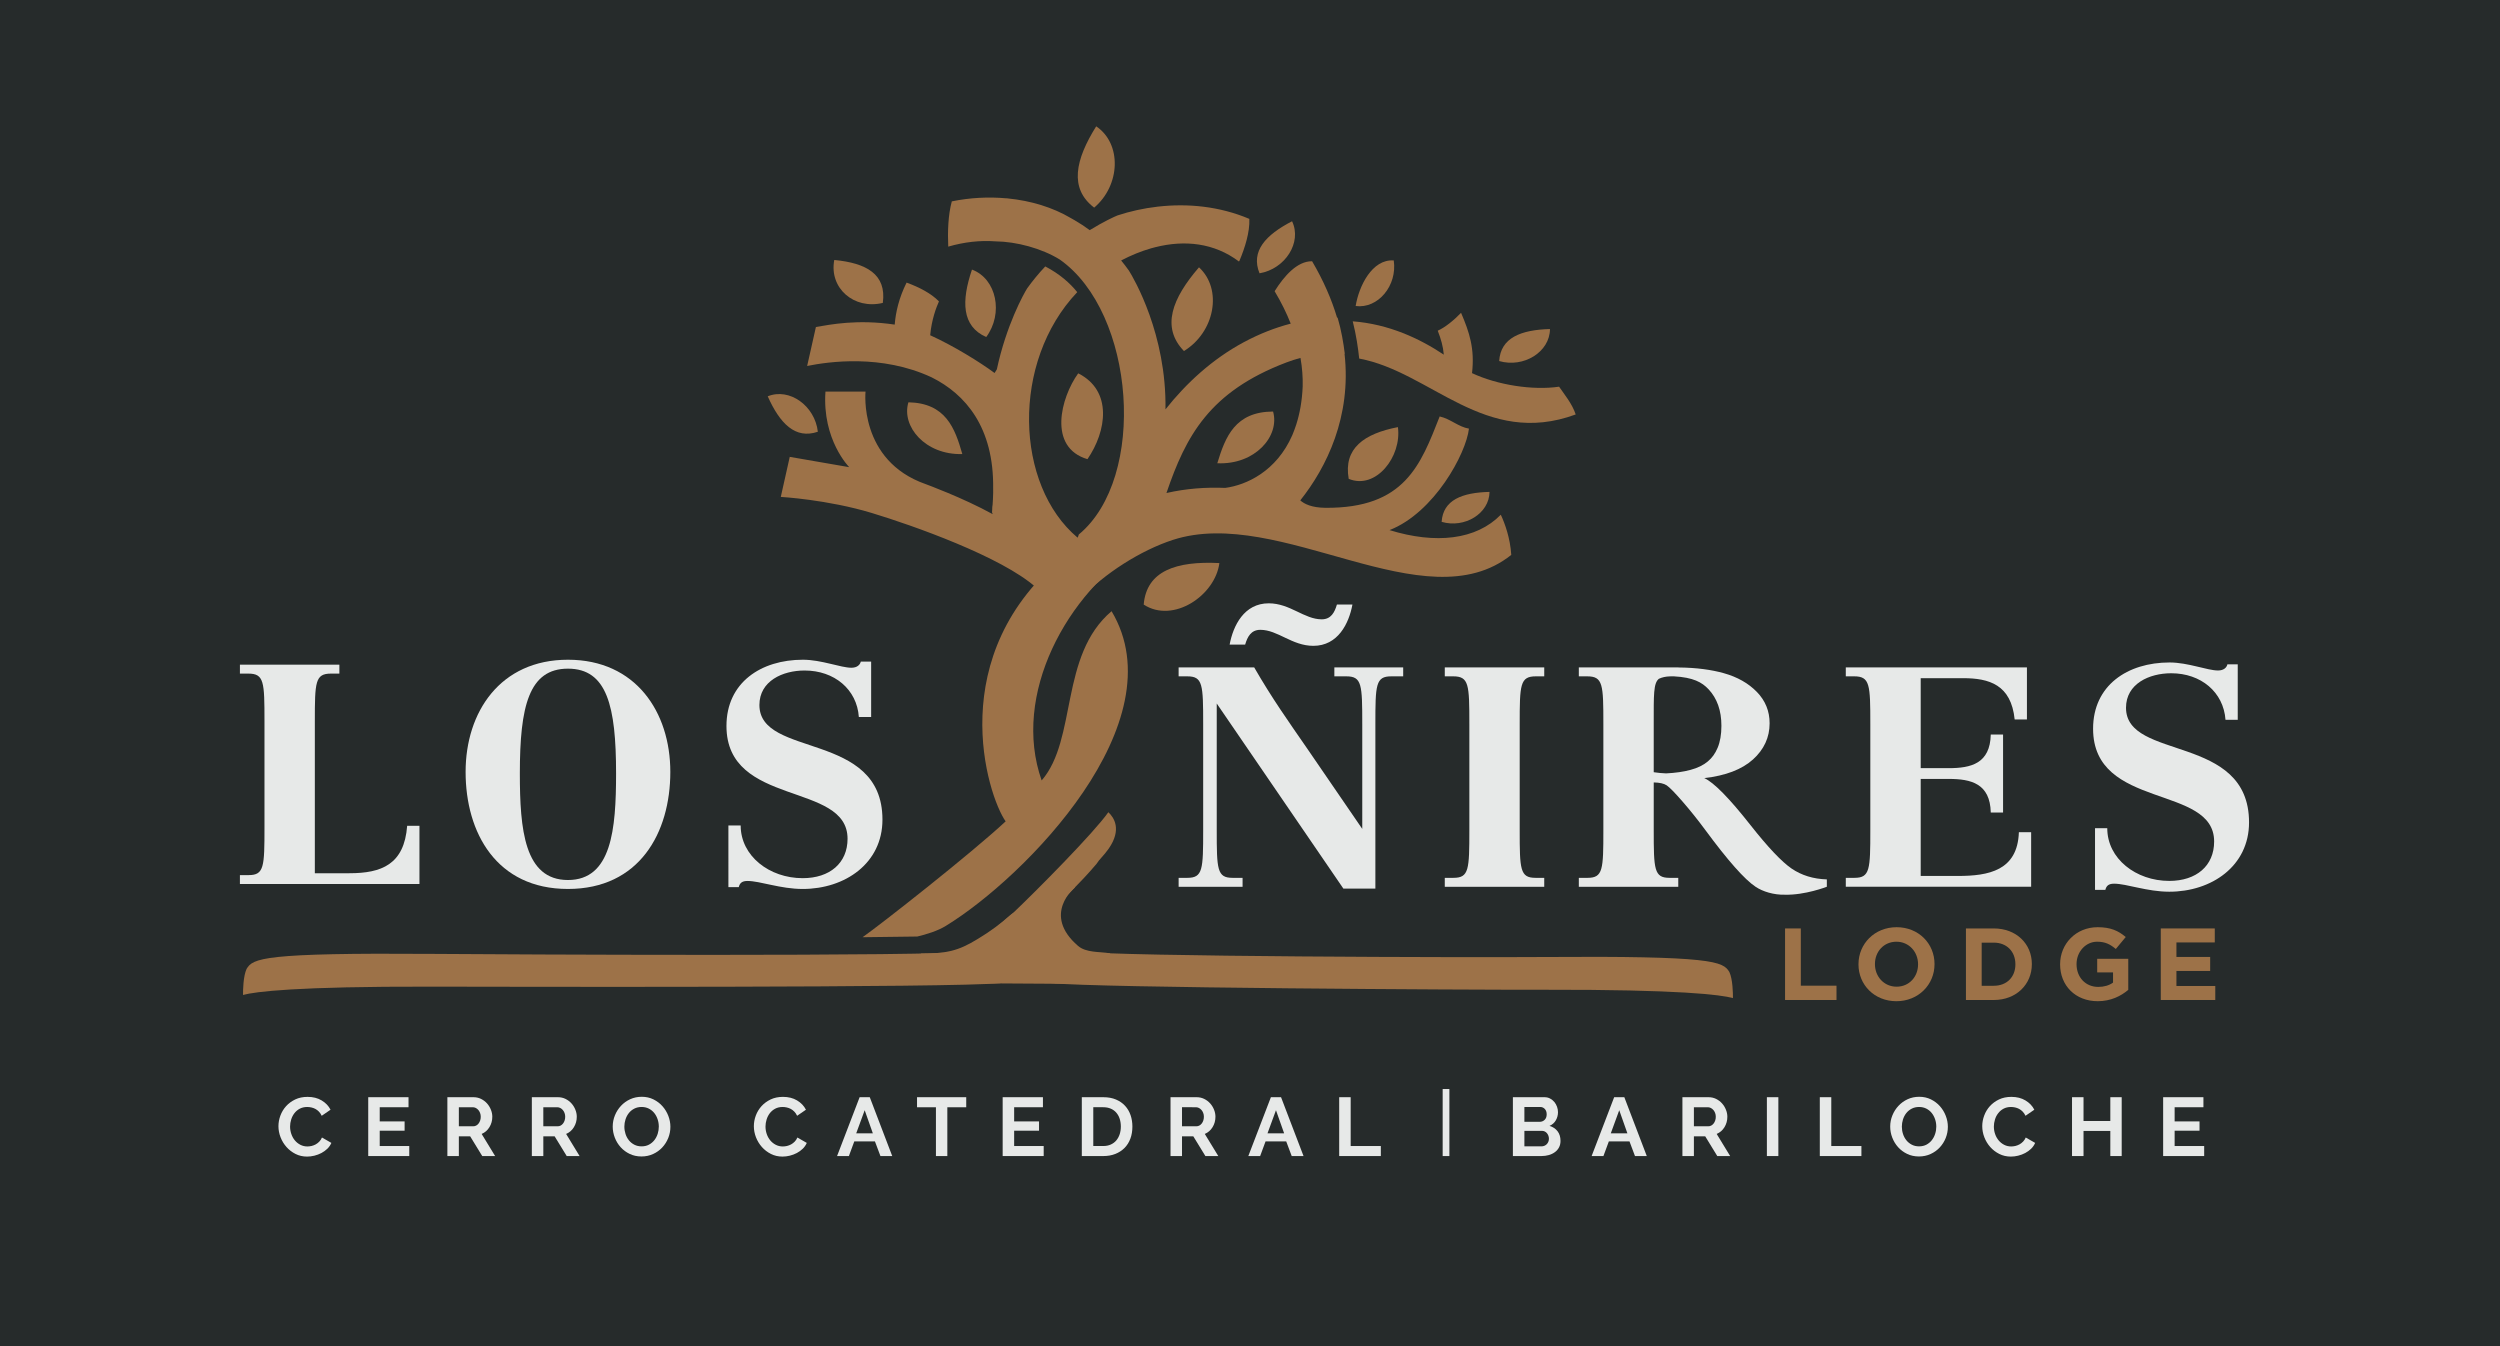 <?xml version="1.0" encoding="utf-8"?>
<!-- Generator: Adobe Illustrator 16.0.0, SVG Export Plug-In . SVG Version: 6.00 Build 0)  -->
<!DOCTYPE svg PUBLIC "-//W3C//DTD SVG 1.1//EN" "http://www.w3.org/Graphics/SVG/1.1/DTD/svg11.dtd">
<svg version="1.1" id="Layer_1" xmlns="http://www.w3.org/2000/svg" xmlns:xlink="http://www.w3.org/1999/xlink" x="0px" y="0px"
	 width="364px" height="196px" viewBox="0 0 364 196" enable-background="new 0 0 364 196" xml:space="preserve">
<rect fill="#262B2B" width="364" height="196"/>
<path fill="#9D7248" d="M181.135,143.763c0.05,0.069,0.08,0.131,0.105,0.175C181.203,143.891,181.169,143.842,181.135,143.763z"/>
<path fill="#9D7248" d="M181.162,143.938c0.016,0.025,0.033,0.063,0.051,0.079C181.193,143.999,181.178,143.972,181.162,143.938z"/>
<path fill="#9D7248" d="M156.502,129.217c0,0-4.871,3.91,0.465,8.51c1.162,1.003,3.172,0.833,4.518,1.052
	c1.684,0.274-9.677,2.114-9.677,2.114l-3.948-8.042l6.308-5.878L156.502,129.217z"/>
<g>
	<path fill="#E7E9E8" d="M175.182,105.427c0-5.742-0.049-6.951-2.303-6.951h-1.271v-1.302h11.003
		c2.637,4.576,4.984,7.853,7.766,11.888l7.993,11.662h-0.025v-15.297c0-5.742-0.05-6.951-2.31-6.951h-1.753v-1.302h10.022v1.302
		h-1.743c-2.259,0-2.306,1.209-2.306,6.951v23.958h-4.656l-18.538-27.096h0.096v18.57c0,5.741,0.046,6.954,2.305,6.954h1.457v1.302
		h-9.311v-1.302h1.271c2.254,0,2.303-1.213,2.303-6.954V105.427z M196.915,88.021c-0.517,2.783-2.117,6.013-5.695,6.013
		c-3.104,0-5.174-2.332-7.714-2.332c-1.364,0-1.883,1.031-2.212,2.152h-2.26c0.519-2.781,2.117-6.011,5.696-6.011
		c3.104,0,5.171,2.332,7.71,2.332c1.366,0,1.888-1.031,2.214-2.154H196.915z"/>
	<path fill="#E7E9E8" d="M210.361,127.813h1.268c2.258,0,2.309-1.213,2.309-6.954v-15.433c0-5.742-0.051-6.951-2.354-6.951h-1.223
		v-1.302h14.481v1.302h-1.22c-2.307,0-2.354,1.209-2.354,6.951v15.433c0,5.741,0.047,6.954,2.302,6.954h1.271v1.302h-14.481V127.813
		z"/>
	<path fill="#E7E9E8" d="M268.747,127.813h1.269c2.251,0,2.303-1.213,2.303-6.954v-15.433c0-5.742-0.052-6.951-2.353-6.951h-1.219
		v-1.302h26.374v7.582h-1.785c-0.519-5.071-3.715-6.013-7.522-6.013h-6.16v13.102h4.091c3.243,0,6.018-0.677,6.11-4.891h1.791
		v11.349h-1.791c-0.093-4.216-2.867-4.89-6.11-4.89h-4.091v14.128h5.409c4.462,0,8.697-0.761,8.885-6.367h1.786v7.941h-26.986
		V127.813z"/>
	<path fill="#E7E9E8" d="M305.035,120.59h1.782c0,4.443,4.19,7.671,9.028,7.671c3.952,0,6.534-2.195,6.534-5.741
		c0-8.345-17.625-4.575-17.625-16.417c0-6.327,5.029-9.647,11.14-9.647c2.68,0,5.5,1.168,7.053,1.168
		c0.846,0,1.271-0.449,1.362-0.899h1.506v8.077h-1.782c-0.289-4.038-3.58-6.775-7.905-6.775c-3.195,0-6.581,1.526-6.581,5.025
		c0,7.76,17.914,3.723,17.914,16.688c0,6.371-5.454,10.094-11.615,10.094c-3.243,0-6.206-1.17-8.04-1.17
		c-0.844,0-1.128,0.36-1.267,0.899h-1.504V120.59z"/>
	<path fill="#E7E9E8" d="M260.855,126.462c-1.444-0.993-3.432-3.09-5.959-6.295c-3.104-3.948-5.36-6.243-6.753-6.877
		c3.122-0.354,5.483-1.262,7.095-2.716c1.608-1.454,2.417-3.209,2.417-5.27c0-1.766-0.621-3.286-1.849-4.553
		c-1.235-1.271-2.848-2.186-4.847-2.743c-1.739-0.486-3.931-0.804-6.604-0.824v-0.011h-14.479v1.302h1.223
		c2.303,0,2.35,1.209,2.35,6.951v15.433c0,5.741-0.047,6.954-2.303,6.954h-1.27v1.302h14.479v-0.006v-1.089v-0.207h-1.271
		c-2.254,0-2.302-1.213-2.302-6.954v-6.936c0.842,0.014,1.478,0.151,1.887,0.424c0.423,0.289,1.205,1.088,2.34,2.394
		c1.137,1.311,2.225,2.675,3.279,4.102c3.286,4.456,5.729,7.213,7.318,8.267c1.062,0.718,2.688,1.198,4.239,1.159
		c2.969,0.086,6.142-1.159,6.142-1.159v-1.07C264.01,127.98,262.303,127.447,260.855,126.462z M242.581,112.605
		c-0.6-0.018-1.18-0.08-1.799-0.171v-7.008c0-4.275-0.052-5.96,0.756-6.597c0.464-0.213,0.99-0.334,1.604-0.349l0.555-0.006
		c2.853,0.154,4.109,0.867,5.065,1.881c1.249,1.331,1.876,3.104,1.876,5.32c0,1.271-0.185,2.336-0.55,3.202
		c-0.368,0.866-0.805,1.463-1.44,1.998c-0.637,0.533-1.479,0.944-2.506,1.218C245.132,112.369,243.94,112.539,242.581,112.605z"/>
	<g>
		<path fill="#E7E9E8" d="M34.931,127.416h1.271c2.258,0,2.306-1.214,2.306-6.954v-15.434c0-5.744-0.048-6.952-2.354-6.952h-1.222
			v-1.303h14.481v1.303h-1.219c-2.307,0-2.354,1.208-2.354,6.952v22.115h5.03c4.653,0,7.991-1.255,8.413-6.908h1.789v8.48H34.931
			V127.416z"/>
		<path fill="#E7E9E8" d="M82.694,96.056c9.875,0,14.905,7.625,14.905,16.331c0,8.883-4.515,17.045-14.905,17.045
			c-10.389,0-14.902-8.162-14.902-17.045C67.792,103.681,72.822,96.056,82.694,96.056z M82.694,128.13
			c6.347,0,7.007-7.355,7.007-15.521c0-9.779-1.314-15.253-7.007-15.253c-5.688,0-7.005,5.474-7.005,15.253
			C75.689,120.774,76.347,128.13,82.694,128.13z"/>
		<path fill="#E7E9E8" d="M106.055,120.191h1.787c0,4.44,4.184,7.671,9.027,7.671c3.951,0,6.535-2.199,6.535-5.741
			c0-8.347-17.631-4.576-17.631-16.417c0-6.328,5.031-9.648,11.139-9.648c2.682,0,5.504,1.168,7.057,1.168
			c0.844,0,1.268-0.45,1.363-0.898h1.507v8.074h-1.79c-0.281-4.037-3.572-6.774-7.899-6.774c-3.197,0-6.58,1.527-6.58,5.026
			c0,7.762,17.915,3.723,17.915,16.688c0,6.368-5.453,10.093-11.615,10.093c-3.244,0-6.207-1.166-8.043-1.166
			c-0.844,0-1.127,0.36-1.264,0.896h-1.508V120.191z"/>
	</g>
</g>
<path fill-rule="evenodd" clip-rule="evenodd" fill="#9D7248" d="M203.535,62.188c-4.942,0.96-7.946,3.093-7.164,7.532
	C200.334,71.361,204.126,66.468,203.535,62.188z"/>
<path fill-rule="evenodd" clip-rule="evenodd" fill="#9D7248" d="M158.333,66.855c2.801-4.066,3.687-9.969-1.346-12.497
	C154.44,57.888,152.539,65.146,158.333,66.855z"/>
<path fill-rule="evenodd" clip-rule="evenodd" fill="#9D7248" d="M185.36,59.92c-5.517,0.022-6.948,3.663-8.122,7.529
	C182.729,67.704,186.372,63.501,185.36,59.92z"/>
<path fill-rule="evenodd" clip-rule="evenodd" fill="#9D7248" d="M166.524,88.028c4.313,2.809,10.423-1.352,11.017-6.045
	C171.244,81.667,166.93,83.12,166.524,88.028z"/>
<path fill-rule="evenodd" clip-rule="evenodd" fill="#9D7248" d="M141.52,39.251c-1.556,4.591-1.504,8.24,2.074,9.823
	C146.13,45.647,145.111,40.6,141.52,39.251z"/>
<path fill-rule="evenodd" clip-rule="evenodd" fill="#9D7248" d="M172.383,51.111c4.484-2.745,5.669-8.983,2.189-12.189
	C170.664,43.447,169.029,47.641,172.383,51.111z"/>
<path fill-rule="evenodd" clip-rule="evenodd" fill="#9D7248" d="M119.078,62.861c-0.423-3.769-4.136-6.449-7.297-5.158
	C113.539,61.642,115.782,63.992,119.078,62.861z"/>
<path fill-rule="evenodd" clip-rule="evenodd" fill="#9D7248" d="M225.676,47.908c-4.217,0.116-7.185,1.259-7.396,4.661
	C221.843,53.604,225.658,51.251,225.676,47.908z"/>
<path fill-rule="evenodd" clip-rule="evenodd" fill="#9D7248" d="M202.929,37.918c-3.168-0.218-5.079,3.766-5.545,6.639
	C200.663,44.981,203.471,41.552,202.929,37.918z"/>
<path fill-rule="evenodd" clip-rule="evenodd" fill="#9D7248" d="M216.874,71.621c-3.97,0.096-6.764,1.163-6.973,4.361
	C213.25,76.964,216.847,74.765,216.874,71.621z"/>
<path fill-rule="evenodd" clip-rule="evenodd" fill="#9D7248" d="M159.311,30.232c3.841-3.249,4.05-9.315,0.295-11.838
	C156.572,23.24,155.639,27.437,159.311,30.232z"/>
<path fill-rule="evenodd" clip-rule="evenodd" fill="#9D7248" d="M188.125,32.215c-3.832,1.981-6.051,4.352-4.738,7.578
	C187.127,39.157,189.598,35.299,188.125,32.215z"/>
<path fill-rule="evenodd" clip-rule="evenodd" fill="#9D7248" d="M132.265,58.575c-1.061,3.5,2.454,7.691,7.849,7.537
	C139.025,62.29,137.682,58.69,132.265,58.575z"/>
<path fill-rule="evenodd" clip-rule="evenodd" fill="#9D7248" d="M227.004,56.301c-3.813,0.566-8.983-0.239-12.677-1.972
	c0.408-3.559-0.372-5.932-1.597-8.784c-0.986,1.03-2.309,2.13-3.396,2.602c0.468,1.206,0.784,2.278,0.883,3.492
	c-3.486-2.333-8.006-4.458-13.259-4.854c0.498,1.934,0.78,3.89,0.941,5.421c10.47,1.959,18.268,13.017,31.523,8.139
	C228.903,58.761,227.718,57.363,227.004,56.301z"/>
<path fill-rule="evenodd" clip-rule="evenodd" fill="#9D7248" d="M128.538,44.104c0.574-4.195-2.429-5.811-7.068-6.252
	C120.692,41.958,124.348,45.116,128.538,44.104z"/>
<path fill-rule="evenodd" clip-rule="evenodd" fill="#9D7248" d="M150.85,85.54c-0.832,0.986-1.559,1.993-2.204,3.006l8.634-1.298
	c3.535-3.795,8.884-7.145,13.507-8.645c15.596-5.043,36.686,12.235,49.254,2.188c-0.159-2.438-0.902-4.506-1.525-5.848
	c-3.579,3.663-9.466,4.318-16.204,2.241c6.495-2.535,11.157-11.132,11.568-14.776c-1.501-0.233-2.716-1.437-4.263-1.771
	c-2.778,7.051-5.065,13.385-16.64,13.301c-1.996-0.018-3.091-0.568-3.656-1.082c3.834-4.812,7.468-12.209,6.444-21.34
	c0.008,0,0.025,0,0.037,0.002c-0.188-1.544-0.507-3.455-1.047-5.275c-0.025,0-0.055,0.003-0.078,0.003
	c-0.785-2.627-1.965-5.367-3.635-8.207c-0.025,0-0.044,0-0.067,0c-2.11,0.012-3.988,2.119-5.39,4.36
	c0.973,1.623,1.741,3.194,2.344,4.723c-2.205,0.571-4.478,1.445-6.817,2.694c-4.582,2.457-8.385,5.962-11.419,9.79
	c0.165-10.945-4.603-19.051-5.321-20.201c-0.362-0.511-0.742-1.002-1.133-1.482c1.43-0.748,2.899-1.351,4.373-1.772
	c0.205-0.054,0.416-0.112,0.626-0.165c4.257-1.069,8.54-0.629,12.154,2.089c0.023-0.035,0.048-0.07,0.073-0.105
	c0.793-1.882,1.523-4.179,1.438-6.1c-4.385-1.858-9.021-2.269-13.272-1.789c0-0.001,0-0.001,0-0.006
	c-0.026,0.006-0.055,0.009-0.08,0.015c-2.062,0.236-4.032,0.682-5.839,1.275c-0.459,0.184-1.995,0.883-4.048,2.144
	c-0.696-0.516-1.431-0.999-2.201-1.441c0.01-0.051,0.005-0.06-0.024-0.014c-0.184-0.105-0.364-0.211-0.551-0.314
	c-2.611-1.543-5.787-2.517-9.159-2.849c-0.072-0.009-0.144-0.021-0.212-0.029v0.014c-2.598-0.235-5.295-0.098-7.936,0.446
	c-0.538,1.991-0.613,4.421-0.518,6.587c2.311-0.667,4.615-0.935,6.871-0.768c3.051,0.036,6.727,1.009,9.376,2.652
	c10.988,7.728,12.753,31.768,2.759,40.033c-0.047,0.188-0.104,0.335-0.17,0.459c-9.127-7.655-9.705-25.573-0.053-35.748
	c-1.063-1.32-2.557-2.648-4.656-3.745c-0.979,1.039-1.861,2.114-2.641,3.203c-0.506,0.809-3.026,5.333-4.41,11.787
	c-0.108,0.174-0.229,0.343-0.33,0.527c-2.119-1.572-5.984-3.965-9.373-5.496c0.198-2.263,0.887-4.064,1.275-4.928
	c-1.147-1.185-2.914-2.081-4.713-2.738c-1.116,2.238-1.586,4.33-1.729,6.116c-5.477-0.806-9.318-0.011-11.473,0.347
	c-0.369,1.77-1.215,5.302-1.277,5.676c3.126-0.633,10.836-1.741,18.121,1.652c4.938,2.456,9.082,7.285,8.963,16.18
	c0,0.008,0,0.013,0,0.021c0.033,0.526-0.072,2.684-0.127,2.679c-0.021,0.284-0.003,0.501-0.039,0.773
	c0.039,0.098,0.066,0.182,0.102,0.272c-4.357-2.4-9.751-4.37-9.751-4.37c-9.8-3.425-8.767-13.475-8.767-13.475h-5.834
	c-0.492,7.034,3.46,11.003,3.46,11.003l-8.659-1.5l-1.305,5.83c0,0,6.785,0.382,13.248,2.339
	C132.854,76.481,145.848,81.06,150.85,85.54z M187.279,52.78c0.703-0.267,1.394-0.486,2.072-0.67
	c0.254,1.448,0.353,2.839,0.32,4.159c-0.09,2.126-0.429,3.962-0.94,5.553c-0.174,0.524-0.359,1.037-0.567,1.526
	c-2.309,5.295-6.711,7.283-9.77,7.69c-2.836-0.118-5.689,0.092-8.559,0.744C172.666,63.482,176.078,57.041,187.279,52.78z"/>
<path fill-rule="evenodd" clip-rule="evenodd" fill="#9D7248" d="M160.418,124.81c0.184-0.195,0.338-0.384,0.492-0.568
	c0.178-0.229,0.355-0.473,0.537-0.708c1.899-2.751,0.771-4.495-0.073-5.275c-2.099,2.998-10.451,11.43-14.036,14.829l-2.619,2.246
	l8.035-2.127c1.762-2.133,4.406-4.458,6.914-7.443C159.854,125.471,160.094,125.156,160.418,124.81z"/>
<path fill="#9D7248" d="M147.691,131.968"/>
<path fill-rule="evenodd" clip-rule="evenodd" fill="#9D7248" d="M158.275,143.266c0.283-1.117,1.75-1.83,2.297-2.88
	c-3.709-0.408-8.281-2.235-9.42-5.396c0.339-2.011-2.068-3.56-4.202-1.633c-1.17,1.053-2.712,2.232-4.604,3.363
	c-0.396,0.238,0.41-0.259,0,0c-2.881,1.774-4.566,2.105-8.286,2.12c0.72,1.029-1.921,3.04-1.77,4.263L158.275,143.266z"/>
<path fill="#9D7248" d="M251.796,141.527c-0.92-1.543-2.336-2.373-27.128-2.186c-10.744,0.081-60.674-0.037-68.092-0.811
	c-1.82,0.598-4.078,3.321-3.504,4.617c6.953,0.688,60.38,0.985,71.823,0.961c19.792-0.039,25.655,0.732,27.423,1.211
	C252.321,144.601,252.287,142.566,251.796,141.527z"/>
<path fill="#9D7248" d="M35.904,141.073c0.92-1.543,2.338-2.371,27.131-2.186c10.743,0.082,71.707,0.417,79.125-0.356
	c1.82,0.598,4.079,3.321,3.504,4.617c-6.955,0.688-71.414,0.531-82.859,0.508c-19.788-0.041-25.654,0.73-27.422,1.21
	C35.38,144.146,35.416,142.112,35.904,141.073z"/>
<path fill-rule="evenodd" clip-rule="evenodd" fill="#9D7248" d="M151.665,113.633c-4.392-12.451,3.612-27.294,14.584-34.11
	l-3.103-1.055l-7.954,2.331c-18.05,14.448-11.416,35.046-8.771,38.794c-5.146,4.781-18.296,15.099-20.833,16.868
	c2.947-0.026,5.641-0.061,7.974-0.103c1.263-0.298,2.945-0.799,4.171-1.561c11.504-7.043,33.782-29.652,24.111-45.805
	C154.246,95.435,156.867,107.623,151.665,113.633z"/>
<g>
	<g>
		<g>
			<path fill="#9D7248" d="M259.905,135.181h2.293v8.335h5.195v2.083h-7.488V135.181z"/>
			<path fill="#9D7248" d="M270.595,140.42v-0.03c0-2.963,2.336-5.389,5.551-5.389c3.216,0,5.521,2.396,5.521,5.356v0.032
				c0,2.961-2.338,5.387-5.551,5.387S270.595,143.383,270.595,140.42z M279.27,140.42v-0.03c0-1.785-1.308-3.276-3.153-3.276
				s-3.125,1.46-3.125,3.244v0.032c0,1.784,1.309,3.272,3.154,3.272C277.989,143.662,279.27,142.204,279.27,140.42z"/>
			<path fill="#9D7248" d="M286.24,135.181h4.062c3.273,0,5.535,2.246,5.535,5.177v0.032c0,2.931-2.262,5.209-5.535,5.209h-4.062
				V135.181z M288.532,137.249v6.279h1.771c1.873,0,3.139-1.266,3.139-3.108v-0.03c0-1.848-1.266-3.141-3.139-3.141H288.532z"/>
			<path fill="#9D7248" d="M299.952,140.42v-0.03c0-2.963,2.305-5.389,5.463-5.389c1.871,0,3.004,0.507,4.092,1.429l-1.445,1.742
				c-0.807-0.672-1.517-1.059-2.726-1.059c-1.664,0-2.991,1.475-2.991,3.244v0.032c0,1.905,1.312,3.305,3.157,3.305
				c0.832,0,1.577-0.21,2.156-0.626v-1.489h-2.307v-1.979h4.523v4.525c-1.07,0.907-2.545,1.65-4.446,1.65
				C302.183,145.776,299.952,143.501,299.952,140.42z"/>
			<path fill="#9D7248" d="M314.611,135.181h7.86v2.038h-5.583v2.113h4.912v2.039h-4.912v2.188h5.657v2.039h-7.935V135.181z"/>
		</g>
	</g>
</g>
<g>
	<g>
		<g>
			<path fill="#E7E9E8" d="M40.542,163.977c0-0.522,0.095-1.04,0.285-1.551s0.465-0.969,0.829-1.37
				c0.363-0.401,0.809-0.728,1.332-0.979c0.525-0.248,1.123-0.372,1.795-0.372c0.791,0,1.477,0.172,2.051,0.518
				c0.578,0.346,1.01,0.797,1.293,1.352l-1.286,0.883c-0.112-0.241-0.25-0.447-0.412-0.61c-0.159-0.165-0.333-0.296-0.52-0.394
				c-0.187-0.096-0.38-0.166-0.582-0.21s-0.4-0.067-0.593-0.067c-0.42,0-0.785,0.086-1.098,0.254
				c-0.312,0.169-0.568,0.39-0.775,0.659c-0.206,0.269-0.361,0.573-0.467,0.916c-0.104,0.343-0.158,0.683-0.158,1.02
				c0,0.38,0.062,0.742,0.184,1.093s0.291,0.658,0.514,0.924c0.223,0.267,0.489,0.479,0.801,0.64
				c0.311,0.161,0.65,0.241,1.023,0.241c0.193,0,0.396-0.025,0.606-0.071c0.21-0.051,0.41-0.127,0.599-0.23
				c0.19-0.105,0.365-0.24,0.527-0.405c0.16-0.164,0.292-0.363,0.388-0.598l1.371,0.786c-0.14,0.32-0.335,0.605-0.589,0.851
				c-0.256,0.246-0.542,0.451-0.862,0.622c-0.318,0.169-0.66,0.296-1.021,0.386c-0.363,0.089-0.722,0.133-1.067,0.133
				c-0.613,0-1.175-0.128-1.684-0.386c-0.51-0.258-0.947-0.595-1.314-1.009c-0.369-0.415-0.654-0.884-0.86-1.41
				C40.645,165.062,40.542,164.523,40.542,163.977z"/>
			<path fill="#E7E9E8" d="M59.588,166.861v1.46h-5.973v-8.568h5.865v1.461h-4.193v2.063h3.623v1.353h-3.623v2.231H59.588z"/>
			<path fill="#E7E9E8" d="M65.138,168.321v-8.568h3.805c0.396,0,0.761,0.083,1.095,0.246c0.336,0.167,0.625,0.383,0.867,0.651
				c0.242,0.271,0.432,0.576,0.568,0.919c0.139,0.341,0.207,0.686,0.207,1.031c0,0.555-0.14,1.061-0.418,1.515
				c-0.278,0.456-0.655,0.783-1.133,0.985l1.962,3.221h-1.877l-1.757-2.871h-1.648v2.871H65.138z M66.809,163.988h2.098
				c0.152,0,0.296-0.035,0.43-0.108c0.133-0.073,0.248-0.17,0.345-0.298c0.097-0.121,0.173-0.271,0.23-0.438
				c0.057-0.169,0.084-0.351,0.084-0.544c0-0.201-0.032-0.385-0.097-0.555c-0.064-0.169-0.151-0.315-0.26-0.439
				c-0.107-0.125-0.234-0.223-0.375-0.292c-0.143-0.067-0.285-0.101-0.434-0.101h-2.021V163.988z"/>
			<path fill="#E7E9E8" d="M77.436,168.321v-8.568h3.805c0.396,0,0.762,0.083,1.096,0.246c0.336,0.167,0.624,0.383,0.865,0.651
				c0.243,0.271,0.434,0.576,0.57,0.919c0.139,0.341,0.207,0.686,0.207,1.031c0,0.555-0.141,1.061-0.418,1.515
				c-0.279,0.456-0.656,0.783-1.134,0.985l1.962,3.221h-1.876l-1.757-2.871h-1.648v2.871H77.436z M79.107,163.988h2.096
				c0.154,0,0.297-0.035,0.432-0.108c0.133-0.073,0.248-0.17,0.344-0.298c0.096-0.121,0.176-0.271,0.23-0.438
				c0.056-0.169,0.085-0.351,0.085-0.544c0-0.201-0.032-0.385-0.098-0.555c-0.064-0.169-0.151-0.315-0.259-0.439
				c-0.111-0.125-0.235-0.223-0.377-0.292c-0.141-0.067-0.285-0.101-0.431-0.101h-2.022V163.988z"/>
			<path fill="#E7E9E8" d="M93.404,168.382c-0.631,0-1.201-0.123-1.715-0.368c-0.512-0.246-0.953-0.569-1.32-0.978
				c-0.367-0.406-0.651-0.871-0.854-1.395c-0.2-0.524-0.303-1.057-0.303-1.604c0-0.571,0.107-1.119,0.321-1.642
				c0.214-0.523,0.508-0.985,0.885-1.388c0.375-0.402,0.822-0.723,1.338-0.961c0.519-0.237,1.079-0.354,1.686-0.354
				c0.621,0,1.189,0.126,1.701,0.378c0.512,0.256,0.953,0.585,1.315,0.998c0.364,0.409,0.646,0.877,0.849,1.398
				c0.201,0.523,0.303,1.056,0.303,1.594c0,0.57-0.106,1.116-0.314,1.635c-0.211,0.519-0.502,0.978-0.873,1.375
				c-0.372,0.399-0.815,0.719-1.334,0.955C94.57,168.263,94.011,168.382,93.404,168.382z M90.907,164.037
				c0,0.371,0.059,0.729,0.171,1.075c0.113,0.345,0.277,0.651,0.49,0.915c0.214,0.267,0.478,0.479,0.787,0.64
				c0.312,0.162,0.665,0.243,1.062,0.243c0.403,0,0.761-0.083,1.071-0.246c0.312-0.167,0.574-0.387,0.789-0.659
				c0.213-0.274,0.374-0.582,0.484-0.925c0.107-0.342,0.162-0.689,0.162-1.043c0-0.369-0.06-0.728-0.175-1.073
				c-0.116-0.347-0.282-0.653-0.495-0.918c-0.216-0.265-0.479-0.477-0.789-0.634c-0.311-0.156-0.66-0.236-1.048-0.236
				c-0.404,0-0.763,0.084-1.077,0.249c-0.316,0.164-0.58,0.383-0.789,0.651c-0.211,0.269-0.369,0.575-0.479,0.916
				C90.963,163.335,90.907,163.684,90.907,164.037z"/>
			<path fill="#E7E9E8" d="M109.762,163.977c0-0.522,0.094-1.04,0.283-1.551s0.469-0.969,0.83-1.37
				c0.365-0.401,0.81-0.728,1.334-0.979c0.523-0.248,1.122-0.372,1.794-0.372c0.791,0,1.477,0.172,2.052,0.518
				c0.578,0.346,1.009,0.797,1.291,1.352l-1.285,0.883c-0.113-0.241-0.248-0.447-0.413-0.61c-0.159-0.165-0.333-0.296-0.52-0.394
				c-0.186-0.096-0.38-0.166-0.581-0.21c-0.202-0.044-0.398-0.067-0.593-0.067c-0.421,0-0.786,0.086-1.096,0.254
				c-0.312,0.169-0.571,0.39-0.777,0.659c-0.206,0.269-0.361,0.573-0.466,0.916c-0.105,0.343-0.158,0.683-0.158,1.02
				c0,0.38,0.062,0.742,0.182,1.093c0.121,0.351,0.293,0.658,0.516,0.924c0.221,0.267,0.486,0.479,0.799,0.64
				c0.311,0.161,0.652,0.241,1.025,0.241c0.194,0,0.396-0.025,0.605-0.071c0.21-0.051,0.41-0.127,0.6-0.23
				c0.188-0.105,0.365-0.24,0.527-0.405c0.161-0.164,0.289-0.363,0.387-0.598l1.369,0.786c-0.137,0.32-0.334,0.605-0.588,0.851
				c-0.254,0.246-0.541,0.451-0.861,0.622c-0.318,0.169-0.658,0.296-1.022,0.386c-0.362,0.089-0.72,0.133-1.065,0.133
				c-0.615,0-1.175-0.128-1.684-0.386c-0.51-0.258-0.947-0.595-1.316-1.009c-0.367-0.415-0.653-0.884-0.86-1.41
				C109.865,165.062,109.762,164.523,109.762,163.977z"/>
			<path fill="#E7E9E8" d="M125.162,159.753h1.477l3.27,8.568h-1.717l-0.802-2.135h-3.004l-0.788,2.135h-1.721L125.162,159.753z
				 M127.087,165.016l-1.188-3.368l-1.236,3.368H127.087z"/>
			<path fill="#E7E9E8" d="M140.684,161.214h-2.752v7.107h-1.66v-7.107h-2.752v-1.461h7.164V161.214z"/>
			<path fill="#E7E9E8" d="M151.961,166.861v1.46h-5.973v-8.568h5.863v1.461h-4.191v2.063h3.623v1.353h-3.623v2.231H151.961z"/>
			<path fill="#E7E9E8" d="M157.512,168.321v-8.568h3.124c0.704,0,1.319,0.112,1.849,0.337c0.529,0.226,0.975,0.531,1.326,0.918
				c0.356,0.385,0.623,0.839,0.801,1.359c0.178,0.518,0.265,1.071,0.265,1.657c0,0.652-0.097,1.241-0.296,1.768
				c-0.197,0.528-0.48,0.979-0.854,1.353c-0.371,0.374-0.817,0.663-1.338,0.869c-0.521,0.206-1.105,0.308-1.753,0.308H157.512z
				 M163.195,164.024c0-0.409-0.06-0.787-0.17-1.133c-0.115-0.348-0.279-0.646-0.499-0.895c-0.217-0.248-0.485-0.443-0.804-0.579
				c-0.321-0.137-0.683-0.204-1.087-0.204h-1.453v5.647h1.453c0.415,0,0.78-0.071,1.099-0.218c0.319-0.145,0.585-0.343,0.799-0.596
				c0.213-0.256,0.377-0.553,0.492-0.899C163.136,164.801,163.195,164.428,163.195,164.024z"/>
			<path fill="#E7E9E8" d="M170.428,168.321v-8.568h3.804c0.396,0,0.76,0.083,1.097,0.246c0.335,0.167,0.624,0.383,0.866,0.651
				c0.241,0.271,0.433,0.576,0.569,0.919c0.137,0.341,0.205,0.686,0.205,1.031c0,0.555-0.139,1.061-0.418,1.515
				c-0.278,0.456-0.655,0.783-1.133,0.985l1.965,3.221h-1.878l-1.759-2.871H172.1v2.871H170.428z M172.1,163.988h2.095
				c0.154,0,0.297-0.035,0.43-0.108c0.134-0.073,0.251-0.17,0.347-0.298c0.096-0.121,0.174-0.271,0.23-0.438
				c0.056-0.169,0.084-0.351,0.084-0.544c0-0.201-0.032-0.385-0.097-0.555c-0.064-0.169-0.151-0.315-0.26-0.439
				c-0.108-0.125-0.235-0.223-0.376-0.292c-0.142-0.067-0.284-0.101-0.431-0.101H172.1V163.988z"/>
			<path fill="#E7E9E8" d="M185.042,159.753h1.479l3.274,8.568h-1.722l-0.8-2.135h-3.007l-0.788,2.135h-1.723L185.042,159.753z
				 M186.971,165.016l-1.189-3.368l-1.235,3.368H186.971z"/>
			<path fill="#E7E9E8" d="M194.986,168.321v-8.568h1.672v7.108h4.391v1.46H194.986z"/>
			<path fill="#E7E9E8" d="M227.21,166.112c0,0.362-0.073,0.681-0.22,0.954c-0.146,0.274-0.346,0.503-0.601,0.688
				c-0.253,0.186-0.546,0.328-0.882,0.424c-0.337,0.095-0.693,0.144-1.074,0.144h-4.156v-8.568h4.604
				c0.301,0,0.571,0.063,0.813,0.193c0.24,0.127,0.445,0.295,0.618,0.5c0.167,0.204,0.3,0.438,0.393,0.7
				c0.093,0.262,0.138,0.525,0.138,0.79c0,0.42-0.103,0.813-0.313,1.179c-0.209,0.366-0.519,0.638-0.921,0.813
				c0.491,0.146,0.881,0.404,1.17,0.778C227.067,165.08,227.21,165.552,227.21,166.112z M221.951,161.176v2.162h2.228
				c0.284,0,0.523-0.097,0.723-0.289c0.197-0.195,0.295-0.461,0.295-0.799c0-0.328-0.092-0.591-0.271-0.784
				c-0.182-0.192-0.407-0.29-0.672-0.29H221.951z M225.523,165.8c0-0.153-0.025-0.301-0.078-0.44
				c-0.052-0.142-0.125-0.264-0.212-0.369c-0.088-0.104-0.193-0.186-0.314-0.247c-0.122-0.06-0.255-0.09-0.401-0.09h-2.566v2.257
				h2.482c0.154,0,0.296-0.028,0.431-0.086c0.135-0.056,0.248-0.135,0.346-0.234c0.097-0.101,0.174-0.219,0.229-0.356
				C225.496,166.098,225.523,165.952,225.523,165.8z"/>
			<path fill="#E7E9E8" d="M235.023,159.753h1.479l3.27,8.568h-1.718l-0.802-2.135h-3.003l-0.789,2.135h-1.719L235.023,159.753z
				 M236.95,165.016l-1.188-3.368l-1.232,3.368H236.95z"/>
			<path fill="#E7E9E8" d="M244.96,168.321v-8.568h3.806c0.394,0,0.759,0.083,1.095,0.246c0.332,0.167,0.625,0.383,0.863,0.651
				c0.244,0.271,0.436,0.576,0.569,0.919c0.141,0.341,0.21,0.686,0.21,1.031c0,0.555-0.141,1.061-0.417,1.515
				c-0.28,0.456-0.658,0.783-1.137,0.985l1.962,3.221h-1.875l-1.756-2.871h-1.648v2.871H244.96z M246.632,163.988h2.092
				c0.159,0,0.301-0.035,0.434-0.108c0.134-0.073,0.249-0.17,0.346-0.298c0.098-0.121,0.174-0.271,0.23-0.438
				c0.059-0.169,0.084-0.351,0.084-0.544c0-0.201-0.031-0.385-0.096-0.555c-0.064-0.169-0.154-0.315-0.262-0.439
				c-0.109-0.125-0.235-0.223-0.378-0.292c-0.139-0.067-0.283-0.101-0.427-0.101h-2.023V163.988z"/>
			<path fill="#E7E9E8" d="M257.258,168.321v-8.568h1.671v8.568H257.258z"/>
			<path fill="#E7E9E8" d="M264.964,168.321v-8.568h1.671v7.108h4.387v1.46H264.964z"/>
			<path fill="#E7E9E8" d="M279.406,168.382c-0.63,0-1.205-0.123-1.716-0.368c-0.511-0.246-0.953-0.569-1.321-0.978
				c-0.365-0.406-0.65-0.871-0.853-1.395c-0.203-0.524-0.302-1.057-0.302-1.604c0-0.571,0.104-1.119,0.321-1.642
				c0.212-0.523,0.505-0.985,0.885-1.388c0.373-0.402,0.819-0.723,1.336-0.961c0.517-0.237,1.08-0.354,1.685-0.354
				c0.622,0,1.188,0.126,1.702,0.378c0.512,0.256,0.952,0.585,1.316,0.998c0.361,0.409,0.647,0.877,0.846,1.398
				c0.203,0.523,0.305,1.056,0.305,1.594c0,0.57-0.107,1.116-0.314,1.635c-0.208,0.519-0.501,0.978-0.871,1.375
				c-0.372,0.399-0.817,0.719-1.334,0.955C280.572,168.263,280.013,168.382,279.406,168.382z M276.91,164.037
				c0,0.371,0.056,0.729,0.17,1.075c0.111,0.345,0.277,0.651,0.49,0.915c0.214,0.267,0.479,0.479,0.787,0.64
				c0.31,0.162,0.663,0.243,1.061,0.243c0.403,0,0.761-0.083,1.071-0.246c0.312-0.167,0.575-0.387,0.789-0.659
				c0.211-0.274,0.375-0.582,0.481-0.925c0.113-0.342,0.164-0.689,0.164-1.043c0-0.369-0.057-0.728-0.174-1.073
				c-0.119-0.347-0.282-0.653-0.495-0.918c-0.216-0.265-0.479-0.477-0.787-0.634c-0.311-0.156-0.662-0.236-1.05-0.236
				c-0.405,0-0.765,0.084-1.078,0.249c-0.315,0.164-0.577,0.383-0.789,0.651c-0.211,0.269-0.369,0.575-0.479,0.916
				C276.966,163.335,276.91,163.684,276.91,164.037z"/>
			<path fill="#E7E9E8" d="M288.615,163.977c0-0.522,0.093-1.04,0.285-1.551c0.188-0.511,0.464-0.969,0.827-1.37
				c0.364-0.401,0.809-0.728,1.334-0.979c0.522-0.248,1.122-0.372,1.791-0.372c0.794,0,1.479,0.172,2.055,0.518
				c0.579,0.346,1.009,0.797,1.291,1.352l-1.285,0.883c-0.112-0.241-0.249-0.447-0.413-0.61c-0.159-0.165-0.331-0.296-0.519-0.394
				c-0.185-0.096-0.38-0.166-0.58-0.21c-0.205-0.044-0.402-0.067-0.597-0.067c-0.418,0-0.786,0.086-1.097,0.254
				c-0.312,0.169-0.565,0.39-0.771,0.659c-0.21,0.269-0.368,0.573-0.468,0.916c-0.107,0.343-0.159,0.683-0.159,1.02
				c0,0.38,0.06,0.742,0.181,1.093s0.294,0.658,0.517,0.924c0.221,0.267,0.489,0.479,0.8,0.64c0.308,0.161,0.651,0.241,1.023,0.241
				c0.193,0,0.393-0.025,0.604-0.071c0.211-0.051,0.409-0.127,0.601-0.23c0.188-0.105,0.365-0.24,0.525-0.405
				c0.162-0.164,0.29-0.363,0.392-0.598l1.367,0.786c-0.138,0.32-0.334,0.605-0.587,0.851c-0.255,0.246-0.541,0.451-0.861,0.622
				c-0.318,0.169-0.662,0.296-1.023,0.386c-0.364,0.089-0.718,0.133-1.067,0.133c-0.615,0-1.172-0.128-1.684-0.386
				c-0.511-0.258-0.947-0.595-1.316-1.009c-0.368-0.415-0.652-0.884-0.857-1.41C288.716,165.062,288.615,164.523,288.615,163.977z"
				/>
			<path fill="#E7E9E8" d="M308.918,159.753v8.568h-1.655v-3.656h-3.902v3.656h-1.675v-8.568h1.675v3.463h3.902v-3.463H308.918z"/>
			<path fill="#E7E9E8" d="M320.928,166.861v1.46h-5.974v-8.568h5.865v1.461h-4.193v2.063h3.624v1.353h-3.624v2.231H320.928z"/>
		</g>
	</g>
	<rect x="210.052" y="158.563" fill="#E7E9E8" width="0.979" height="9.76"/>
</g>
</svg>
